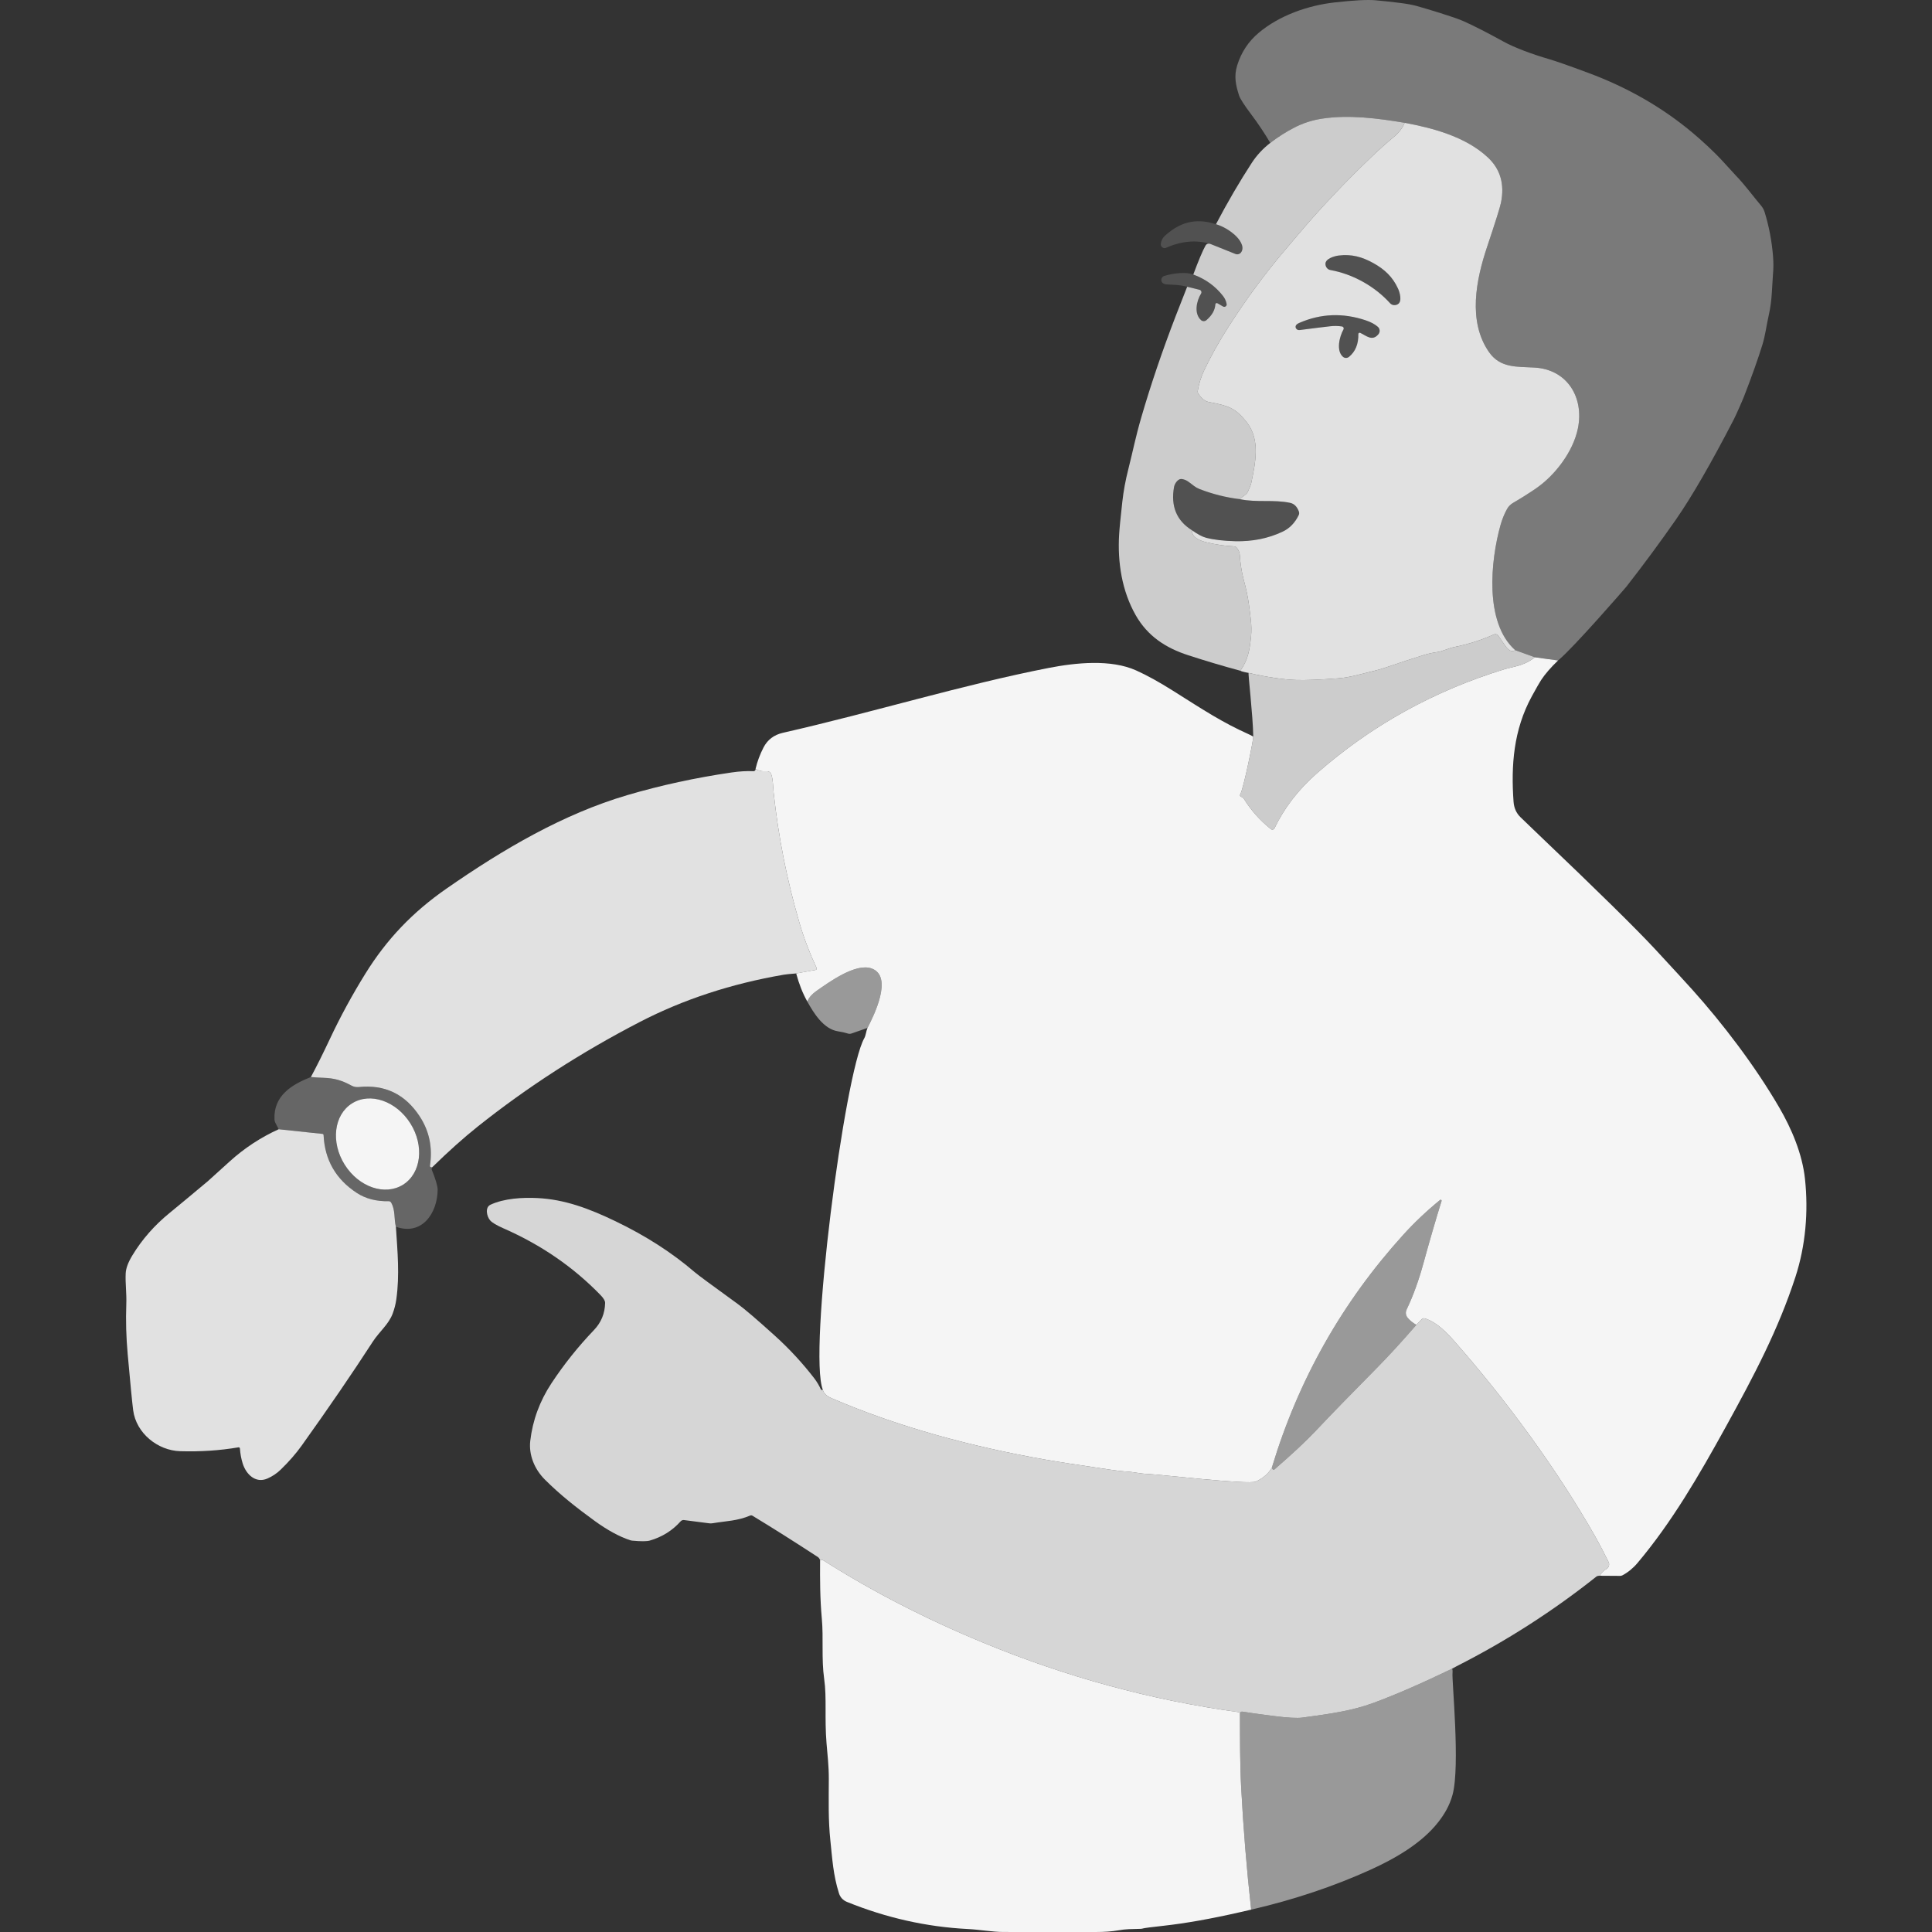 <?xml version="1.0" encoding="UTF-8" standalone="no"?>
<!DOCTYPE svg PUBLIC "-//W3C//DTD SVG 1.1//EN" "http://www.w3.org/Graphics/SVG/1.1/DTD/svg11.dtd">
<svg width="100%" height="100%" viewBox="0 0 300 300" version="1.1" xmlns="http://www.w3.org/2000/svg" xmlns:xlink="http://www.w3.org/1999/xlink" xml:space="preserve" xmlns:serif="http://www.serif.com/" style="fill-rule:evenodd;clip-rule:evenodd;stroke-linejoin:round;stroke-miterlimit:2;">
    <rect x="0" y="0" width="300" height="300" fill="#333333" stroke="none"/>
    <path d="M241.939,102.557L238.337,102.063L235.282,100.955C230.459,96.68 231.467,86.996 232.993,81.555C233.248,80.641 233.59,79.802 234.011,79.043C234.227,78.651 234.548,78.323 234.94,78.096C236.16,77.388 237.355,76.632 238.517,75.837C241.414,73.854 244.286,70.169 245.023,66.494C245.984,61.708 243.371,57.357 238.265,57.073C235.501,56.918 232.943,57.17 231.201,54.655C227.883,49.865 229.222,43.402 230.906,38.367C232.194,34.52 232.914,32.235 233.065,31.505C233.662,28.622 232.986,26.265 231.032,24.441C227.559,21.198 222.409,19.86 218.116,19.068C213.988,18.373 209.451,17.78 205.258,18.427C203.761,18.658 202.35,19.111 201.023,19.791C199.713,20.464 198.453,21.263 197.248,22.188C196.333,20.644 195.355,19.176 194.307,17.787C193.199,16.315 192.562,15.329 192.4,14.821C191.893,13.234 191.583,11.874 192.105,10.172C192.728,8.146 193.836,6.462 195.423,5.119C198.658,2.384 203.121,0.844 207.216,0.38C210.199,0.042 212.322,-0.07 213.585,0.042C214.881,0.157 216.198,0.301 217.533,0.474C218.53,0.6 219.347,0.754 219.984,0.931C221.305,1.298 225.796,2.633 227.282,3.299C228.905,4.029 230.967,5.08 233.464,6.458C235.235,7.437 238.045,8.455 240.507,9.172C241.612,9.495 243.649,10.208 246.61,11.309C252.764,13.594 258.191,16.714 262.891,20.676C264.179,21.76 266.133,23.519 267.59,25.128C268.652,26.298 269.278,26.985 269.476,27.186C270.977,28.737 272.168,30.407 273.456,31.926C273.708,32.221 273.895,32.563 274.01,32.937C274.687,35.129 275.122,37.403 275.313,39.76C275.396,40.775 275.392,41.721 275.306,42.603C275.281,42.826 275.223,43.773 275.13,45.442C275.061,46.666 274.903,47.828 274.655,48.926C274.295,50.513 274.122,52.046 273.672,53.511C272.974,55.77 272.013,58.473 270.79,61.615C270.527,62.291 269.523,64.548 269.246,65.084C265.701,71.939 262.703,77.128 260.249,80.659C257.791,84.189 255.222,87.669 252.537,91.106C252.35,91.343 244.303,100.62 241.939,102.557Z" style="fill:white;fill-opacity:0.35;fill-rule:nonzero;"/>
    <path d="M218.116,19.068C217.76,19.906 217.198,20.637 216.432,21.263C215.378,22.13 214.237,23.149 213.01,24.318C208.742,28.399 204.869,32.505 201.397,36.633C200.551,37.637 199.918,38.382 199.5,38.871C196.413,42.495 193.487,46.472 190.727,50.794C189.251,53.1 187.995,55.353 186.959,57.552C186.495,58.534 186.171,59.581 185.98,60.697C185.959,60.837 185.987,60.985 186.063,61.104C186.563,61.87 187.103,62.309 187.686,62.421C190.687,62.997 191.774,63.266 193.588,65.562C195.743,68.294 194.934,71.885 194.3,74.976C194.246,75.243 194.07,75.703 193.764,76.362C193.688,76.524 193.577,76.664 193.437,76.772L192.483,77.503C190.392,77.251 188.323,76.733 186.275,75.944C185.962,75.822 185.667,75.657 185.401,75.455C184.627,74.868 184.249,74.494 183.53,74.386C182.864,74.289 182.378,75.174 182.299,75.639C181.777,78.629 182.705,80.86 185.091,82.339C185.063,83.21 185.797,83.829 187.29,84.196C188.773,84.56 190.209,84.776 191.594,84.837C191.796,84.848 191.979,84.948 192.094,85.11C192.35,85.474 192.49,85.819 192.512,86.15C192.609,87.554 192.803,88.81 193.098,89.922C193.505,91.455 193.775,92.703 193.901,93.668C194.156,95.618 194.433,97.126 194.261,98.843C194.041,100.991 193.793,102.438 192.602,104.154C189.899,103.424 187.2,102.621 184.512,101.747C181,100.61 178.193,98.771 176.343,95.514C174.209,91.757 173.518,87.32 173.777,83.009C173.831,82.077 173.997,80.378 174.274,77.906C174.457,76.254 174.767,74.577 175.199,72.875C175.947,69.928 176.296,67.984 177.232,64.767C178.689,59.758 180.463,54.529 182.561,49.077C183.126,47.605 183.72,46.09 184.343,44.528L186.254,44.996C186.516,45.061 186.642,45.363 186.498,45.593C185.782,46.749 185.379,48.692 186.488,49.7C186.725,49.915 187.085,49.923 187.33,49.714C188.204,48.965 188.665,48.149 188.719,47.26C188.73,47.101 188.902,47.008 189.039,47.087L189.917,47.594C190.194,47.756 190.536,47.515 190.471,47.198C190.381,46.734 190.194,46.324 189.917,45.968C188.726,44.435 187.182,43.323 185.293,42.628C186.11,40.444 186.732,38.961 187.168,38.177C187.355,37.835 187.643,37.748 188.035,37.914L191.839,39.436C192.159,39.566 192.53,39.454 192.728,39.17C193.347,38.27 192.404,37.075 191.745,36.489C190.878,35.715 189.903,35.154 188.816,34.812C190.651,31.332 192.505,28.158 194.372,25.294C195.139,24.117 196.1,23.08 197.248,22.188C198.453,21.263 199.713,20.464 201.023,19.791C202.35,19.111 203.761,18.658 205.258,18.427C209.451,17.78 213.988,18.373 218.116,19.068Z" style="fill:white;fill-opacity:0.75;fill-rule:nonzero;"/>
    <path d="M235.282,100.955C234.807,101.283 234.296,101.063 233.745,100.289C233.49,99.933 233.119,99.4 232.633,98.692C232.489,98.483 232.216,98.407 231.985,98.512C230.038,99.386 228.002,100.034 225.878,100.462C224.842,100.671 224.05,101.142 223.104,101.265C222.438,101.355 221.733,101.513 220.988,101.743C219.199,102.301 217.432,102.88 215.68,103.481C214.777,103.791 214.028,104.018 213.434,104.158C212.214,104.449 211.455,104.637 211.156,104.719C209.922,105.05 208.77,105.255 207.702,105.338C204.848,105.554 202.71,105.637 201.296,105.59C199.202,105.518 196.733,105.151 193.886,104.493C193.768,104.464 192.886,104.316 192.602,104.154C193.793,102.438 194.041,100.991 194.261,98.843C194.433,97.126 194.156,95.618 193.901,93.668C193.775,92.703 193.505,91.455 193.098,89.922C192.803,88.81 192.609,87.554 192.512,86.15C192.49,85.819 192.35,85.474 192.094,85.11C191.979,84.948 191.796,84.848 191.594,84.837C190.209,84.776 188.773,84.56 187.29,84.196C185.797,83.829 185.063,83.21 185.091,82.339C185.966,82.962 186.696,83.351 187.276,83.502C188.488,83.815 190,83.995 191.81,84.038C194.477,84.103 196.927,83.61 199.155,82.562C200.242,82.051 201.077,81.195 201.66,79.993C201.746,79.813 201.757,79.608 201.685,79.421C201.4,78.661 200.954,78.219 200.342,78.086C197.741,77.528 195.128,78.071 192.483,77.503L193.437,76.772C193.577,76.664 193.688,76.524 193.764,76.362C194.07,75.703 194.246,75.243 194.3,74.976C194.934,71.885 195.743,68.294 193.588,65.562C191.774,63.266 190.687,62.997 187.686,62.421C187.103,62.309 186.563,61.87 186.063,61.104C185.987,60.985 185.959,60.837 185.98,60.697C186.171,59.581 186.495,58.534 186.959,57.552C187.995,55.353 189.251,53.1 190.727,50.794C193.487,46.472 196.413,42.495 199.5,38.871C199.918,38.382 200.551,37.637 201.397,36.633C204.869,32.505 208.742,28.399 213.01,24.318C214.237,23.149 215.378,22.13 216.432,21.263C217.198,20.637 217.76,19.906 218.116,19.068C222.409,19.86 227.559,21.198 231.032,24.441C232.986,26.265 233.662,28.622 233.065,31.505C232.914,32.235 232.194,34.52 230.906,38.367C229.222,43.402 227.883,49.865 231.201,54.655C232.943,57.17 235.501,56.918 238.265,57.073C243.371,57.357 245.984,61.708 245.023,66.494C244.286,70.169 241.414,73.854 238.517,75.837C237.355,76.632 236.16,77.388 234.94,78.096C234.548,78.323 234.227,78.651 234.011,79.043C233.59,79.802 233.248,80.641 232.993,81.555C231.467,86.996 230.459,96.68 235.282,100.955ZM211.631,43.755C213.24,44.651 214.651,45.763 215.86,47.094C216.155,47.418 216.659,47.476 217.062,47.231C217.767,46.803 217.35,45.378 217.073,44.787C216.23,42.97 214.996,41.822 213.247,40.85C211.498,39.879 209.872,39.436 207.885,39.677C207.237,39.756 205.805,40.152 205.816,40.976C205.82,41.451 206.136,41.847 206.568,41.926C208.335,42.25 210.026,42.862 211.631,43.755ZM211.207,51.682C212.121,52.093 213.082,53.082 214.05,51.884C214.327,51.542 214.284,51.038 213.949,50.747C213.488,50.34 212.858,50.005 212.063,49.739C208.533,48.555 205.1,48.685 201.767,50.135C201.487,50.257 201.307,50.39 201.231,50.534C201.044,50.891 201.372,51.308 201.8,51.251C203.966,50.97 205.557,50.772 206.575,50.66C207.176,50.592 207.774,50.603 208.375,50.693C208.598,50.725 208.72,50.97 208.608,51.168C208.004,52.233 207.432,54.471 208.547,55.414C208.81,55.637 209.209,55.634 209.487,55.403C210.476,54.579 210.955,53.403 210.922,51.87C210.919,51.722 211.074,51.621 211.207,51.682Z" style="fill:white;fill-opacity:0.85;fill-rule:nonzero;"/>
    <path d="M188.816,34.812C189.903,35.154 190.878,35.715 191.745,36.489C192.404,37.075 193.347,38.27 192.728,39.17C192.53,39.454 192.159,39.566 191.839,39.436L188.035,37.914C185.091,36.922 182.22,37.943 181.086,38.472C180.665,38.67 180.19,38.324 180.248,37.864C180.309,37.389 180.502,36.962 180.87,36.626C183.702,34.038 186.303,34.021 188.816,34.812Z" style="fill:white;fill-opacity:0.15;fill-rule:nonzero;"/>
    <path d="M213.247,40.85C214.996,41.822 216.23,42.97 217.073,44.787C217.35,45.378 217.767,46.803 217.062,47.231C216.659,47.476 216.155,47.418 215.86,47.094C214.651,45.763 213.24,44.651 211.631,43.755C210.026,42.862 208.335,42.25 206.568,41.926C206.136,41.847 205.82,41.451 205.816,40.976C205.805,40.152 207.237,39.756 207.885,39.677C209.872,39.436 211.498,39.879 213.247,40.85Z" style="fill:white;fill-opacity:0.15;fill-rule:nonzero;"/>
    <path d="M185.293,42.628C187.182,43.323 188.726,44.435 189.917,45.968C190.194,46.324 190.381,46.734 190.471,47.198C190.536,47.515 190.194,47.756 189.917,47.594L189.039,47.087C188.902,47.008 188.73,47.101 188.719,47.26C188.665,48.149 188.204,48.965 187.33,49.714C187.085,49.923 186.725,49.915 186.488,49.7C185.379,48.692 185.782,46.749 186.498,45.593C186.642,45.363 186.516,45.061 186.254,44.996L184.343,44.528C182.847,44.162 182.555,44.266 181.116,44.162C180.77,44.137 180.457,43.975 180.356,43.655C180.248,43.316 180.457,42.946 180.821,42.834C181.285,42.69 183.704,42.044 185.293,42.628Z" style="fill:white;fill-opacity:0.15;fill-rule:nonzero;"/>
    <path d="M211.207,51.682C211.074,51.621 210.919,51.722 210.922,51.87C210.955,53.403 210.476,54.579 209.487,55.403C209.209,55.634 208.81,55.637 208.547,55.414C207.432,54.471 208.004,52.233 208.608,51.168C208.72,50.97 208.598,50.725 208.375,50.693C207.774,50.603 207.176,50.592 206.575,50.66C205.557,50.772 203.966,50.97 201.8,51.251C201.372,51.308 201.044,50.891 201.231,50.534C201.307,50.39 201.487,50.257 201.767,50.135C205.1,48.685 208.533,48.555 212.063,49.739C212.858,50.005 213.488,50.34 213.949,50.747C214.284,51.038 214.327,51.542 214.05,51.884C213.082,53.082 212.121,52.093 211.207,51.682Z" style="fill:white;fill-opacity:0.15;fill-rule:nonzero;"/>
    <path d="M192.483,77.503C195.128,78.071 197.741,77.528 200.342,78.086C200.954,78.219 201.4,78.661 201.685,79.421C201.757,79.608 201.746,79.813 201.66,79.993C201.077,81.195 200.242,82.051 199.155,82.562C196.927,83.61 194.477,84.103 191.81,84.038C190,83.995 188.488,83.815 187.276,83.502C186.696,83.351 185.966,82.962 185.091,82.339C182.705,80.86 181.777,78.629 182.299,75.639C182.378,75.174 182.864,74.289 183.53,74.386C184.249,74.494 184.627,74.868 185.401,75.455C185.667,75.657 185.962,75.822 186.275,75.944C188.323,76.733 190.392,77.251 192.483,77.503Z" style="fill:white;fill-opacity:0.15;fill-rule:nonzero;"/>
    <path d="M235.282,100.955L238.337,102.063C237.52,102.718 236.548,103.183 235.426,103.46C234.357,103.722 233.785,103.866 233.716,103.888C222.676,107.253 212.92,112.662 204.448,120.114C201.595,122.623 199.414,125.458 197.903,128.614C197.802,128.827 197.528,128.888 197.345,128.744C195.664,127.409 194.253,125.825 193.116,123.99C193.048,123.882 192.962,123.81 192.854,123.778C192.71,123.731 192.627,123.691 192.602,123.652C192.533,123.547 192.53,123.414 192.595,123.306C193.102,122.453 194.649,114.81 194.606,114.374C194.559,111.089 193.768,104.464 193.886,104.493C196.733,105.151 199.202,105.518 201.296,105.59C202.71,105.637 204.848,105.554 207.702,105.338C208.77,105.255 209.922,105.05 211.156,104.719C211.455,104.637 212.214,104.449 213.434,104.158C214.028,104.018 214.777,103.791 215.68,103.481C217.432,102.88 219.199,102.301 220.988,101.743C221.733,101.513 222.438,101.355 223.104,101.265C224.05,101.142 224.842,100.671 225.878,100.462C228.002,100.034 230.038,99.386 231.985,98.512C232.216,98.407 232.489,98.483 232.633,98.692C233.119,99.4 233.49,99.933 233.745,100.289C234.296,101.063 234.807,101.283 235.282,100.955Z" style="fill:white;fill-opacity:0.75;fill-rule:nonzero;"/>
    <path d="M241.939,102.557C240.813,103.632 239.935,104.644 239.309,105.59C239.053,105.982 238.571,106.821 237.866,108.113C235.005,113.352 234.623,118.88 235.023,124.476C235.091,125.458 235.451,126.264 236.099,126.894C237.117,127.884 238.107,128.83 239.06,129.741C248.075,138.331 254.059,144.218 257.014,147.399C259.767,150.368 261.699,152.47 262.811,153.708C267.428,158.85 272.488,165.45 276.263,171.942C278.221,175.303 279.865,179.197 280.276,183.055C280.823,188.154 280.373,193.448 278.779,198.327C276.123,206.468 272.423,213.506 267.875,221.751C263.826,229.081 259.623,236.347 254.265,242.706C253.581,243.516 252.8,244.153 251.925,244.617C251.814,244.674 251.688,244.707 251.562,244.703L248.431,244.682C248.629,244.261 248.975,243.904 249.46,243.62C249.831,243.4 249.971,242.933 249.781,242.548C248.975,240.925 248.291,239.618 247.733,238.636C241.856,228.283 234.004,217.566 226.001,208.45C224.601,206.856 223.079,205.291 221.243,204.719C221.074,204.668 220.894,204.715 220.772,204.841L219.933,205.723C219.361,205.395 218.908,205.024 218.566,204.611C218.274,204.258 218.217,203.772 218.411,203.358C219.43,201.228 220.301,198.831 221.027,196.172C222.003,192.613 222.942,189.385 223.845,186.484C223.888,186.347 223.726,186.239 223.615,186.329C221.51,188.05 219.599,189.86 217.879,191.76C208.389,202.239 201.595,214.277 197.499,227.876C196.999,228.783 196.168,229.51 195.006,230.057C193.901,230.578 179.841,228.927 178.225,228.873C176.948,228.83 176.149,228.56 174.774,228.491C174.285,228.466 173.421,228.365 172.187,228.182C167.508,227.494 164.172,226.976 162.175,226.624C150.937,224.633 139.626,221.643 129.089,217.094C128.348,216.774 127.909,216.346 127.776,215.817C125.471,210.119 131.157,166.596 134.199,161.225C134.458,160.768 134.473,160.174 134.703,159.617C135.7,157.684 138.712,151.638 135.372,150.393C132.889,149.468 128.744,152.509 126.754,153.891C126.117,154.334 125.649,154.866 125.347,155.496C124.645,154.248 124.073,152.801 123.63,151.156L126.642,150.609C126.782,150.584 126.862,150.433 126.8,150.303C125.724,148.011 124.839,145.686 124.148,143.326C122.201,136.693 120.863,129.935 120.128,123.058C120.013,121.978 120.057,121.126 119.761,120.233C119.661,119.931 119.369,119.736 119.049,119.758C118.29,119.812 117.717,119.682 117.329,119.366C117.591,118.254 117.998,117.16 118.552,116.08C119.175,114.867 120.182,114.105 121.572,113.788C135.66,110.585 149.501,106.321 162.852,103.715C167.062,102.895 172.5,102.341 176.419,104.104C178.092,104.856 180.014,105.914 182.176,107.282C187.031,110.348 189.838,112.197 193.987,114.054C194.131,114.119 194.336,114.227 194.606,114.374C194.649,114.81 193.102,122.453 192.595,123.306C192.53,123.414 192.533,123.547 192.602,123.652C192.627,123.691 192.71,123.731 192.854,123.778C192.962,123.81 193.048,123.882 193.116,123.99C194.253,125.825 195.664,127.409 197.345,128.744C197.528,128.888 197.802,128.827 197.903,128.614C199.414,125.458 201.595,122.623 204.448,120.114C212.92,112.662 222.676,107.253 233.716,103.888C233.785,103.866 234.357,103.722 235.426,103.46C236.548,103.183 237.52,102.718 238.337,102.063L241.939,102.557Z" style="fill:white;fill-opacity:0.95;"/>
    <path d="M123.63,151.156C122.687,151.228 122.039,151.293 121.69,151.354C113.532,152.758 106.087,155.205 99.346,158.692C90.26,163.395 81.875,168.804 74.192,174.922C72.011,176.66 69.65,178.769 67.11,181.255C66.948,181.27 66.836,181.23 66.779,181.133C66.761,181.104 66.753,181.068 66.761,181.032C67.196,178.189 66.663,175.623 65.159,173.335C62.899,169.891 59.747,168.376 55.705,168.797C55.317,168.836 54.925,168.757 54.583,168.574C53.129,167.782 51.981,167.419 50.228,167.361C49.573,167.339 48.922,167.3 48.274,167.239C49.163,165.594 50.156,163.6 51.261,161.25C52.866,157.839 54.694,154.481 56.745,151.174C60.056,145.845 64.058,141.645 69.319,137.989C78.147,131.853 87.435,126.405 97.403,123.468C102.599,121.939 107.99,120.769 113.572,119.952C114.838,119.769 115.976,119.7 116.987,119.751C117.106,119.758 117.217,119.697 117.278,119.596C117.325,119.513 117.343,119.438 117.329,119.366C117.717,119.682 118.29,119.812 119.049,119.758C119.369,119.736 119.661,119.931 119.761,120.233C120.057,121.126 120.013,121.978 120.128,123.058C120.863,129.935 122.201,136.693 124.148,143.326C124.839,145.686 125.724,148.011 126.8,150.303C126.862,150.433 126.782,150.584 126.642,150.609L123.63,151.156Z" style="fill:white;fill-opacity:0.85;fill-rule:nonzero;"/>
    <path d="M134.703,159.617L132.198,160.488C132.033,160.545 131.853,160.545 131.684,160.495C131.151,160.333 130.655,160.218 130.194,160.156C127.891,159.836 126.347,157.31 125.347,155.496C125.649,154.866 126.117,154.334 126.754,153.891C128.744,152.509 132.889,149.468 135.372,150.393C138.712,151.638 135.7,157.684 134.703,159.617Z" style="fill:white;fill-opacity:0.5;fill-rule:nonzero;"/>
    <path d="M48.274,167.239C48.922,167.3 49.573,167.339 50.228,167.361C51.981,167.419 53.129,167.782 54.583,168.574C54.925,168.757 55.317,168.836 55.705,168.797C59.747,168.376 62.899,169.891 65.159,173.335C66.663,175.623 67.196,178.189 66.761,181.032C66.753,181.068 66.761,181.104 66.779,181.133C66.836,181.23 66.948,181.27 67.11,181.255C67.03,181.414 67.009,181.536 67.041,181.622C67.657,183.148 67.962,184.195 67.959,184.764C67.919,188.348 65.551,191.925 61.474,190.49C61.15,189.244 61.424,187.884 60.718,186.711C60.646,186.592 60.517,186.52 60.377,186.524C58.437,186.563 56.781,186.135 55.41,185.239C52.15,183.112 50.43,180.118 50.246,176.257C50.243,176.16 50.167,176.081 50.074,176.07L43.272,175.35L42.747,174.317C42.671,174.166 42.628,174 42.621,173.831C42.448,170.139 45.302,168.412 48.274,167.239ZM54.664,171.332C51.844,173.101 51.333,177.362 53.521,180.847C55.709,184.332 59.765,185.728 62.584,183.959C65.404,182.191 65.915,177.93 63.727,174.445C61.539,170.96 57.483,169.563 54.664,171.332Z" style="fill:white;fill-opacity:0.25;fill-rule:nonzero;"/>
    <path d="M54.664,171.332C57.483,169.563 61.539,170.96 63.727,174.445C65.915,177.93 65.404,182.191 62.584,183.959C59.765,185.728 55.709,184.332 53.521,180.847C51.333,177.362 51.844,173.101 54.664,171.332Z" style="fill:white;fill-opacity:0.95;fill-rule:nonzero;"/>
    <path d="M43.272,175.35L50.074,176.07C50.167,176.081 50.243,176.16 50.246,176.257C50.43,180.118 52.15,183.112 55.41,185.239C56.781,186.135 58.437,186.563 60.377,186.524C60.517,186.52 60.646,186.592 60.718,186.711C61.424,187.884 61.15,189.244 61.474,190.49C61.722,194.293 62.075,197.971 61.539,201.768C61.431,202.527 61.24,203.268 60.97,203.988C60.341,205.665 58.905,206.763 57.875,208.353C54.737,213.201 51.056,218.581 46.835,224.486C45.953,225.717 44.877,226.951 43.607,228.185C42.991,228.786 42.29,229.254 41.509,229.592C39.691,230.373 38.23,228.955 37.691,227.268C37.457,226.53 37.313,225.749 37.255,224.918C37.248,224.803 37.144,224.723 37.028,224.741C34.15,225.234 31.134,225.436 27.978,225.342C24.494,225.238 21.137,222.553 20.676,218.969C20.521,217.764 20.237,214.852 19.823,210.228C19.589,207.626 19.521,205.057 19.611,202.523C19.676,200.753 19.442,199.267 19.517,197.73C19.553,196.949 19.895,196.021 20.543,194.952C22.04,192.476 23.973,190.27 26.344,188.338C27.629,187.29 29.597,185.657 32.253,183.433C32.275,183.415 33.401,182.396 35.636,180.374C37.932,178.29 40.476,176.617 43.272,175.35Z" style="fill:white;fill-opacity:0.85;fill-rule:nonzero;"/>
    <path d="M127.776,215.817C127.909,216.346 128.348,216.774 129.089,217.094C139.626,221.643 150.937,224.633 162.175,226.624C164.172,226.976 167.508,227.494 172.187,228.182C173.421,228.365 174.285,228.466 174.774,228.491C176.149,228.56 176.948,228.83 178.225,228.873C179.841,228.927 193.901,230.578 195.006,230.057C196.168,229.51 196.999,228.783 197.499,227.876C197.532,228.088 197.625,228.2 197.78,228.211C197.827,228.214 197.87,228.196 197.903,228.167C200.652,225.789 202.786,223.795 204.308,222.179C206.586,219.761 209.735,216.522 213.751,212.463C215.547,210.646 217.609,208.4 219.933,205.723L220.772,204.841C220.894,204.715 221.074,204.668 221.243,204.719C223.079,205.291 224.601,206.856 226.001,208.45C234.004,217.566 241.856,228.283 247.733,238.636C248.291,239.618 248.975,240.925 249.781,242.548C249.971,242.933 249.831,243.4 249.46,243.62C248.975,243.904 248.629,244.261 248.431,244.682C248.176,244.678 247.992,244.725 247.881,244.815C241.119,250.187 233.885,254.826 226.181,258.731C226.073,258.785 225.591,259.058 225.436,259.134C220.718,261.412 216.662,263.175 213.276,264.424C209.965,265.644 206.615,266.119 202.246,266.705C201.422,266.817 199.925,266.734 197.759,266.457C195.459,266.162 193.858,265.939 192.954,265.788C192.828,265.766 192.735,265.78 192.674,265.827C192.605,265.881 192.562,265.968 192.541,266.086C192.53,266.029 192.501,265.975 192.454,265.921C192.429,265.888 192.393,265.867 192.35,265.863C178.826,264.01 165.615,260.418 152.718,255.092C143.71,251.371 135.398,247.093 127.779,242.252C127.693,242.198 127.588,242.184 127.491,242.213L127.344,242.26C127.268,242.037 127.149,241.875 126.991,241.77C123.31,239.366 119.927,237.229 116.843,235.361C116.735,235.296 116.602,235.285 116.483,235.336C114.489,236.174 112.856,236.164 110.664,236.527C110.484,236.559 110.297,236.563 110.117,236.538L106.213,236.034C106.018,236.009 105.82,236.084 105.687,236.232C104.406,237.668 102.812,238.665 100.901,239.219C100.433,239.352 99.53,239.359 98.188,239.233C98.076,239.222 97.964,239.201 97.856,239.165C96.176,238.611 94.344,237.617 92.365,236.182C89.58,234.159 86.96,232.108 84.592,229.733C82.954,228.092 82.091,225.864 82.339,223.734C82.71,220.542 83.807,217.559 85.632,214.791C87.564,211.865 89.759,209.113 92.221,206.539C93.347,205.363 93.93,203.956 93.963,202.315C93.97,202.002 93.729,201.591 93.243,201.091C89.029,196.744 84.009,193.293 78.183,190.738C77.103,190.263 76.409,189.849 76.103,189.493C75.588,188.895 75.264,187.488 76.167,187.067C78.291,186.078 81.159,185.919 83.444,186.034C87.669,186.239 91.458,187.654 95.557,189.626C100.271,191.889 104.377,194.531 107.875,197.543C108.347,197.95 110.563,199.587 114.525,202.455C115.594,203.229 117.537,204.891 120.362,207.446C122.583,209.458 124.609,211.65 126.433,214.017C126.844,214.55 127.196,215.144 127.491,215.795C127.506,215.824 127.599,215.831 127.776,215.817Z" style="fill:white;fill-opacity:0.8;fill-rule:nonzero;"/>
    <path d="M219.933,205.723C217.609,208.4 215.547,210.646 213.751,212.463C209.735,216.522 206.586,219.761 204.308,222.179C202.786,223.795 200.652,225.789 197.903,228.167C197.87,228.196 197.827,228.214 197.78,228.211C197.625,228.2 197.532,228.088 197.499,227.876C201.595,214.277 208.389,202.239 217.879,191.76C219.599,189.86 221.51,188.05 223.615,186.329C223.726,186.239 223.888,186.347 223.845,186.484C222.942,189.385 222.003,192.613 221.027,196.172C220.301,198.831 219.43,201.228 218.411,203.358C218.217,203.772 218.274,204.258 218.566,204.611C218.908,205.024 219.361,205.395 219.933,205.723Z" style="fill:white;fill-opacity:0.5;fill-rule:nonzero;"/>
    <path d="M192.541,266.086C192.548,269.894 192.53,273.777 192.724,277.498C193.055,283.842 193.573,290.183 194.279,296.527C193.93,296.61 193.375,296.736 192.62,296.909C188.096,297.942 184.123,298.651 180.708,299.028C178.776,299.241 177.71,299.381 177.509,299.442C177.387,299.482 177.253,299.503 177.124,299.507C175.602,299.55 174.871,299.525 173.619,299.748C172.665,299.917 171.506,300 170.135,300C164.982,300 160.214,300 155.831,299.996C154.1,299.996 152.174,299.633 150.271,299.536C143.876,299.208 137.632,297.808 131.536,295.336C130.896,295.077 130.475,294.624 130.269,293.972C129.377,291.14 129.237,288.639 128.942,285.825C128.596,282.518 128.69,279.686 128.697,276.209C128.697,274.115 128.495,272.582 128.344,270.707C128.02,266.727 128.398,263.646 127.977,260.699C127.535,257.597 127.887,254.304 127.614,251.361C127.326,248.215 127.326,245.311 127.344,242.26L127.491,242.213C127.588,242.184 127.693,242.198 127.779,242.252C135.398,247.093 143.71,251.371 152.718,255.092C165.615,260.418 178.826,264.01 192.35,265.863C192.393,265.867 192.429,265.888 192.454,265.921C192.501,265.975 192.53,266.029 192.541,266.086Z" style="fill:white;fill-opacity:0.95;fill-rule:nonzero;"/>
    <path d="M225.436,259.134C225.591,259.058 225.558,259.681 225.547,259.789C225.421,260.883 226.756,274.207 225.558,278.664C225.084,280.429 224.209,281.816 223.327,282.942C220.736,286.26 216.551,288.628 212.866,290.305C207.158,292.9 200.961,294.976 194.279,296.527C193.573,290.183 193.055,283.842 192.724,277.498C192.53,273.777 192.548,269.894 192.541,266.086C192.562,265.968 192.605,265.881 192.674,265.827C192.735,265.78 192.828,265.766 192.954,265.788C193.858,265.939 195.459,266.162 197.759,266.457C199.925,266.734 201.422,266.817 202.246,266.705C206.615,266.119 209.965,265.644 213.276,264.424C216.662,263.175 220.718,261.412 225.436,259.134Z" style="fill:white;fill-opacity:0.5;fill-rule:nonzero;"/>
</svg>
